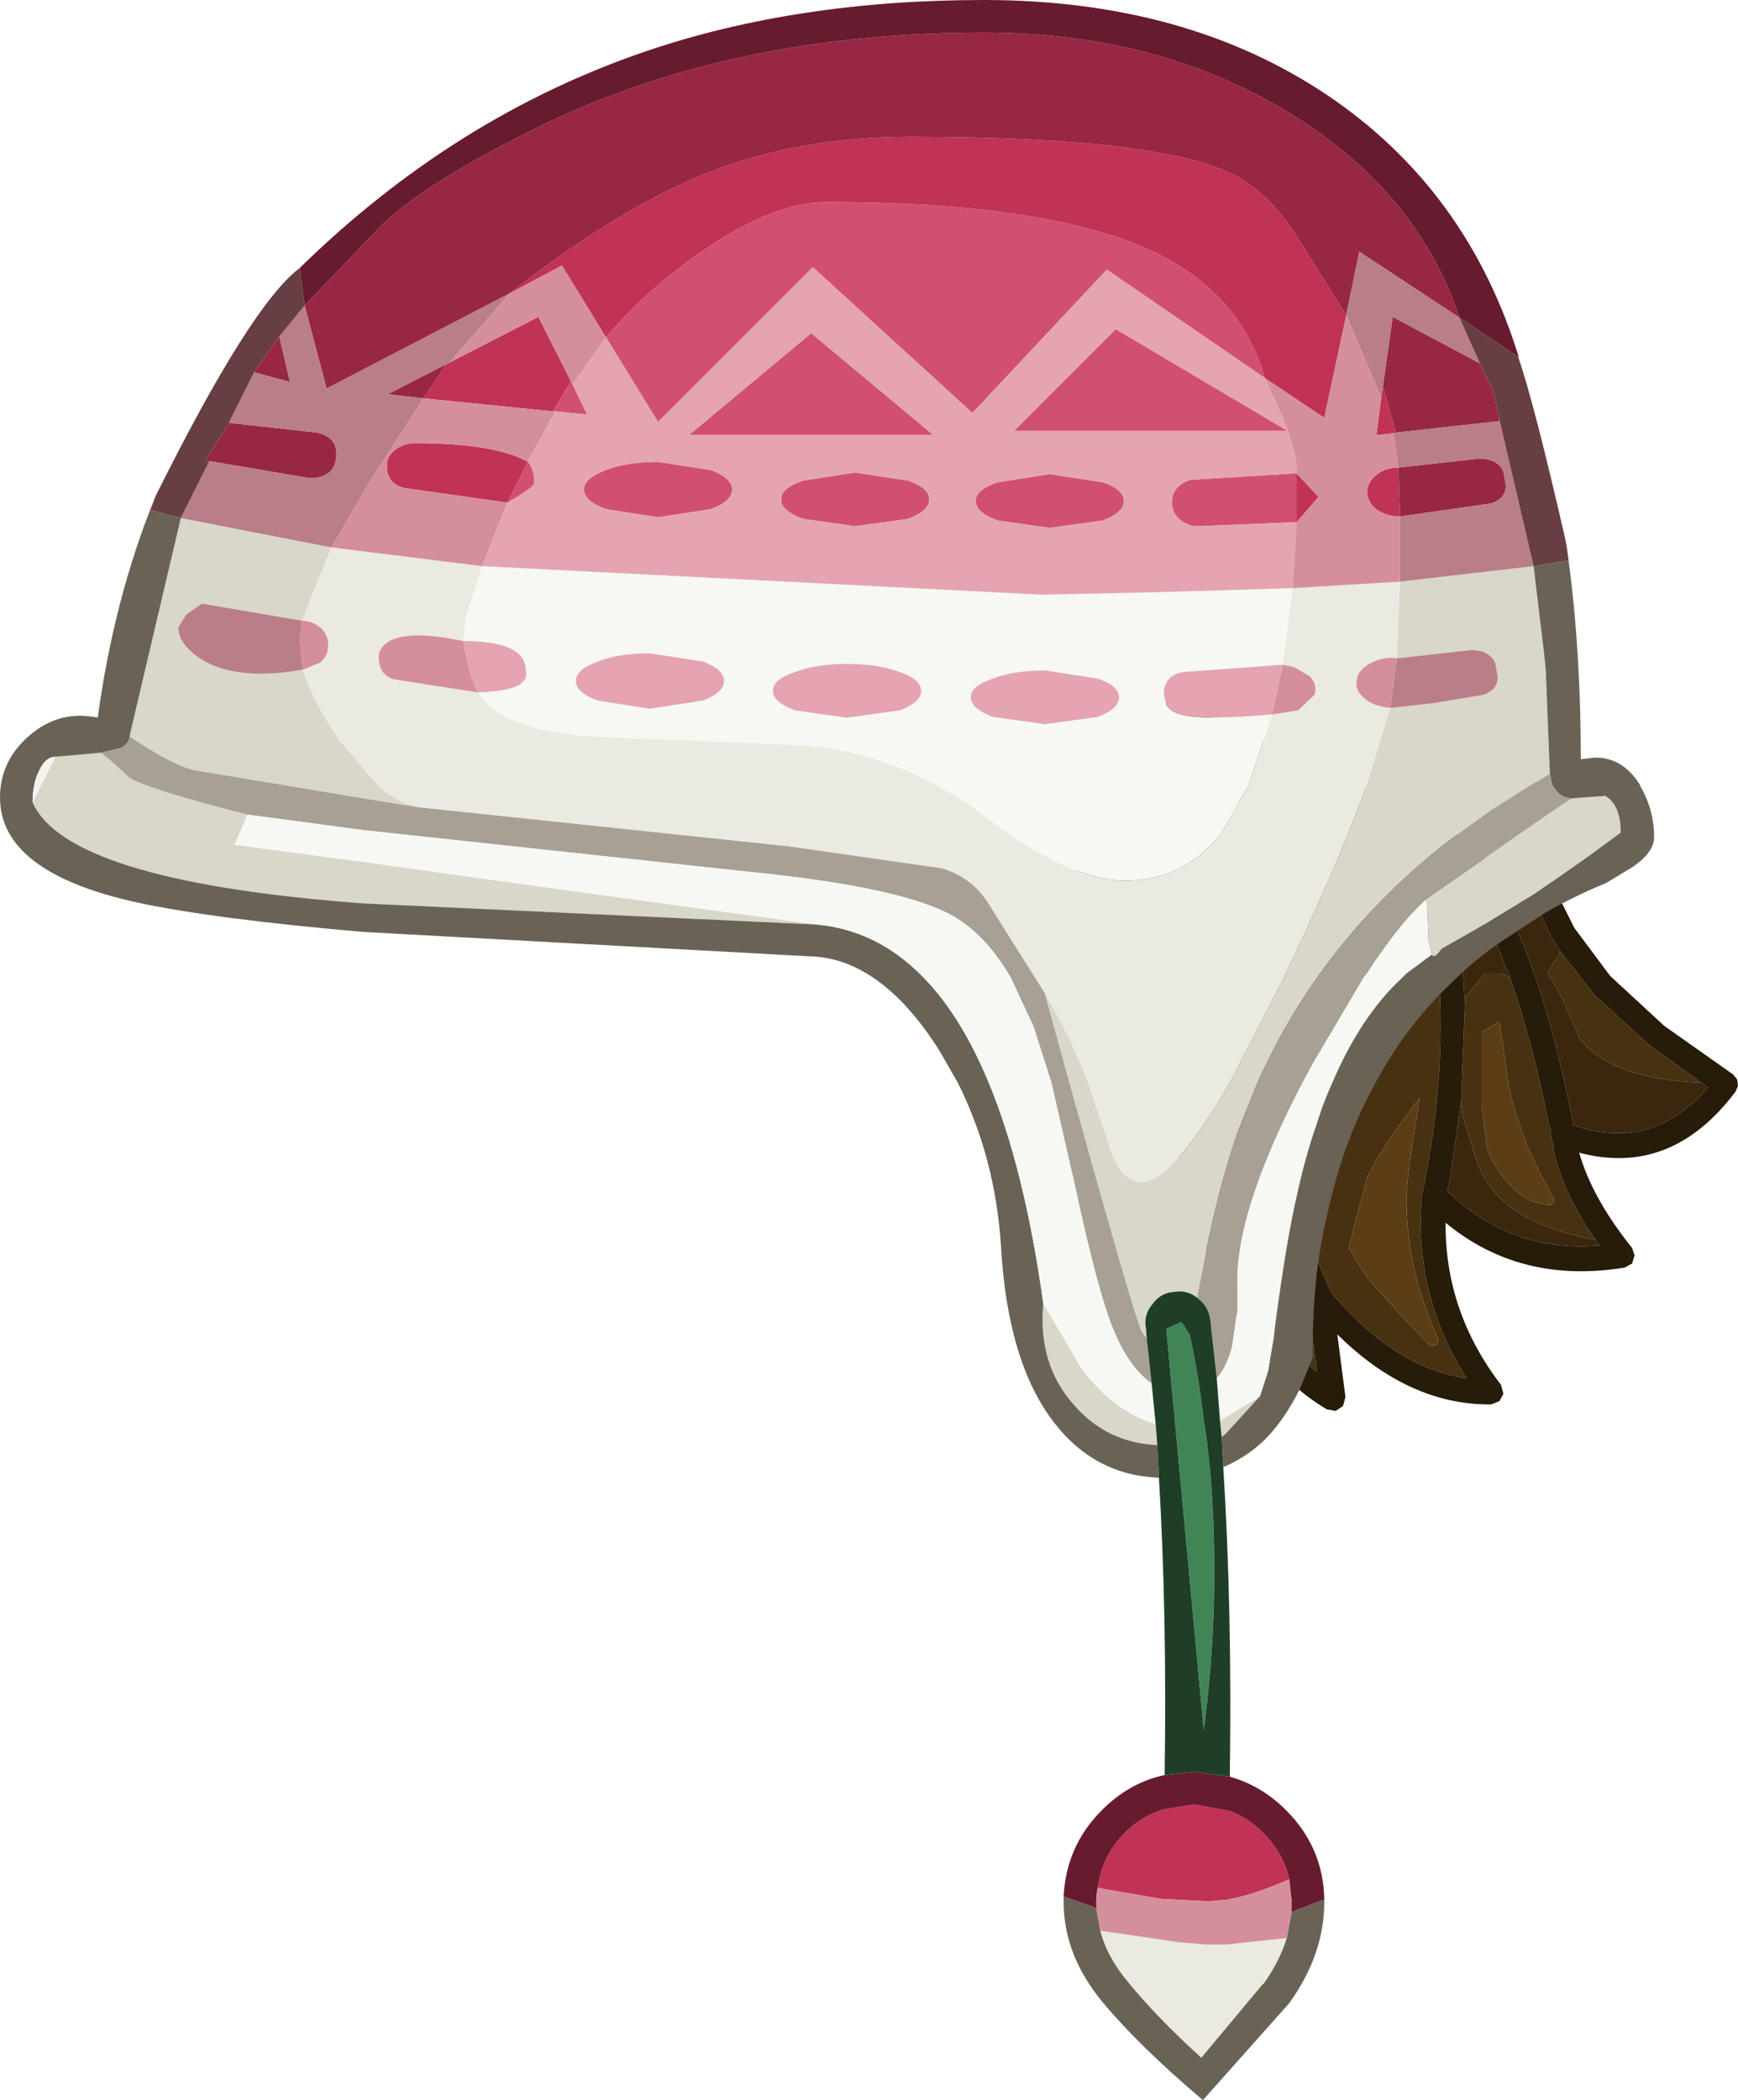 <?xml version="1.0" encoding="UTF-8" standalone="no"?>
<svg xmlns:ffdec="https://www.free-decompiler.com/flash" xmlns:xlink="http://www.w3.org/1999/xlink" ffdec:objectType="shape" height="128.9px" width="106.7px" xmlns="http://www.w3.org/2000/svg">
  <g transform="matrix(1.0, 0.0, 0.0, 1.0, 44.45, 1.8)">
    <path d="M49.3 52.05 L49.25 52.1 49.3 52.65 49.35 52.75 49.2 52.95 Q48.9 53.4 48.75 53.8 L47.4 51.9 Q46.5 50.8 46.0 50.55 L46.4 51.1 45.95 50.5 49.3 52.05 M51.35 56.6 L53.3 59.1 53.3 59.15 56.75 62.3 60.0 64.65 Q54.45 64.45 52.5 61.9 51.35 59.0 50.55 57.95 L51.35 56.6 M43.5 55.05 L43.8 57.2 Q44.45 63.85 42.9 71.3 L42.85 71.5 Q42.3 77.65 45.6 82.8 41.15 82.15 37.25 77.5 33.4 68.7 32.95 61.5 32.5 70.4 35.85 78.1 L36.4 82.4 Q29.1 76.45 27.95 58.45 L27.8 58.0 27.35 57.8 26.9 57.85 Q26.65 57.95 26.55 58.2 L24.5 62.25 Q23.0 58.25 22.75 54.25 L23.7 55.7 Q24.8 57.15 25.55 57.15 26.15 57.15 26.85 54.7 27.55 52.2 29.15 52.2 30.9 52.2 32.85 56.85 L33.4 59.45 Q33.65 60.95 34.35 61.8 L34.6 61.35 34.8 61.2 Q35.1 58.8 36.5 53.75 L39.15 56.4 Q39.75 56.4 39.85 55.2 L39.9 53.25 41.6 53.25 42.85 54.35 43.5 55.05 M42.4 67.6 L42.7 65.6 42.1 66.4 Q40.35 68.7 39.5 70.4 L38.6 73.8 38.35 74.8 39.5 76.65 41.9 79.3 43.4 80.85 43.8 80.7 43.85 80.4 Q41.9 76.1 41.9 71.9 41.9 70.45 42.4 67.6 M31.7 67.05 L31.95 62.05 Q32.05 58.95 31.4 57.0 L30.3 54.35 Q29.4 52.6 29.55 55.1 29.7 56.85 29.3 60.1 29.3 65.2 29.95 67.9 30.8 71.65 33.6 76.1 L33.6 75.9 32.1 71.25 Q31.7 69.5 31.7 67.05 M36.3 68.0 L36.35 68.35 36.8 66.5 Q37.6 63.05 38.15 61.25 L38.4 60.5 38.35 59.95 37.7 57.15 Q36.6 58.85 36.4 60.55 L36.3 63.95 36.3 68.0 M45.2 56.2 Q44.65 51.8 42.2 49.6 L43.9 50.4 Q45.75 52.35 47.25 55.75 L46.1 55.85 Q45.5 55.95 45.2 56.2 M48.25 58.2 Q49.6 62.0 50.65 67.25 L50.75 67.55 50.8 68.1 50.9 68.35 50.95 68.9 Q51.55 71.5 53.5 74.3 50.25 73.7 48.45 72.4 46.95 71.35 46.25 69.6 L45.35 66.65 45.25 65.8 45.5 59.45 46.7 57.95 47.7 57.95 48.25 58.2 M45.35 57.45 L45.35 57.2 45.45 57.35 45.35 57.45 M40.85 55.7 L40.9 57.6 Q41.45 57.6 41.5 58.05 L41.45 58.7 41.45 58.8 41.85 58.05 42.05 57.75 41.9 57.2 Q40.85 53.7 40.85 55.7 M51.0 71.9 Q48.4 67.35 48.0 63.6 L47.6 60.9 46.5 61.55 46.5 66.2 46.75 67.8 Q46.8 68.8 47.1 69.3 48.65 72.15 50.75 72.15 L51.0 71.9" fill="#483111" fill-rule="evenodd" stroke="none"/>
    <path d="M36.3 68.0 L36.3 63.95 36.4 60.55 Q36.6 58.85 37.7 57.15 L38.35 59.95 38.4 60.5 38.15 61.25 Q37.6 63.05 36.8 66.5 L36.35 68.35 36.3 68.0 M31.7 67.05 Q31.7 69.5 32.1 71.25 L33.6 75.9 33.6 76.1 Q30.8 71.65 29.95 67.9 29.3 65.2 29.3 60.1 29.7 56.85 29.55 55.1 29.4 52.6 30.3 54.35 L31.4 57.0 Q32.05 58.95 31.95 62.05 L31.7 67.05 M42.4 67.6 Q41.9 70.45 41.9 71.9 41.9 76.1 43.85 80.4 L43.8 80.7 43.4 80.85 41.9 79.3 39.5 76.65 38.35 74.8 38.6 73.8 39.5 70.4 Q40.35 68.7 42.1 66.4 L42.7 65.6 42.4 67.6 M40.85 55.7 Q40.85 53.7 41.9 57.2 L42.05 57.75 41.85 58.05 41.45 58.8 41.45 58.7 41.5 58.05 Q41.45 57.6 40.9 57.6 L40.85 55.7 M51.0 71.9 L50.75 72.15 Q48.65 72.15 47.1 69.3 46.8 68.8 46.75 67.8 L46.5 66.2 46.5 61.55 47.6 60.9 48.0 63.6 Q48.4 67.35 51.0 71.9" fill="#5b3e15" fill-rule="evenodd" stroke="none"/>
    <path d="M49.35 52.75 L50.9 55.9 51.35 56.6 50.55 57.95 Q51.35 59.0 52.5 61.9 54.45 64.45 60.0 64.65 L60.4 64.95 Q56.95 68.95 52.1 67.25 L52.1 66.95 51.55 64.4 Q49.55 55.6 46.4 51.1 L46.0 50.55 Q46.5 50.8 47.4 51.9 L48.75 53.8 Q48.9 53.4 49.2 52.95 L49.35 52.75 M22.75 54.25 L22.7 52.85 27.95 42.95 38.7 47.95 38.65 48.0 Q38.35 48.1 38.3 48.45 L38.35 49.0 38.8 49.4 Q41.25 50.2 42.55 52.5 L43.5 55.05 42.85 54.35 41.6 53.25 39.9 53.25 39.85 55.2 Q39.75 56.4 39.15 56.4 L36.5 53.75 Q35.1 58.8 34.8 61.2 L34.6 61.35 34.35 61.8 Q33.65 60.95 33.4 59.45 L32.85 56.85 Q30.9 52.2 29.15 52.2 27.55 52.2 26.85 54.7 26.15 57.15 25.55 57.15 24.8 57.15 23.7 55.7 L22.75 54.25 M47.25 55.75 L47.4 56.05 48.25 58.2 47.7 57.95 46.7 57.95 45.5 59.45 45.45 59.45 45.35 57.5 45.35 57.45 45.45 57.35 45.35 57.2 45.3 57.15 45.3 57.05 45.2 56.2 Q45.5 55.95 46.1 55.85 L47.25 55.75 M53.5 74.3 L53.75 74.65 Q48.3 75.1 44.4 71.3 L44.6 70.4 45.25 65.8 45.35 66.65 46.25 69.6 Q46.95 71.35 48.45 72.4 50.25 73.7 53.5 74.3" fill="#3a270d" fill-rule="evenodd" stroke="none"/>
    <path d="M49.3 52.05 Q49.4 51.8 49.65 51.7 L50.25 51.65 50.65 52.05 52.2 55.15 54.4 58.1 57.65 61.1 57.7 61.15 61.95 64.15 62.2 64.45 62.25 64.85 62.1 65.2 Q58.15 70.45 52.5 68.95 53.3 71.75 55.75 74.8 L55.9 75.25 55.75 75.75 55.3 76.0 Q48.9 77.05 44.3 73.25 44.25 78.7 47.7 83.2 L47.85 83.75 47.6 84.2 47.1 84.4 Q42.05 84.45 37.65 80.1 L38.15 83.95 38.0 84.5 37.55 84.8 37.0 84.7 Q28.4 79.55 26.7 61.25 L25.1 64.45 24.65 64.8 24.1 64.8 23.7 64.4 Q21.2 58.5 21.2 52.65 L21.3 52.3 26.95 41.6 Q27.05 41.35 27.35 41.25 L27.95 41.3 44.4 48.95 Q44.6 48.95 44.75 49.15 L44.7 49.1 44.3 49.0 44.85 49.25 45.95 50.5 46.4 51.1 Q49.55 55.6 51.55 64.4 L52.1 66.95 52.1 67.25 Q56.95 68.95 60.4 64.95 L60.0 64.65 56.75 62.3 53.3 59.15 53.3 59.1 51.35 56.6 50.9 55.9 49.35 52.75 49.3 52.65 49.25 52.1 49.3 52.05 M43.5 55.05 L42.55 52.5 Q41.25 50.2 38.8 49.4 L38.35 49.0 38.3 48.45 Q38.35 48.1 38.65 48.0 L38.7 47.95 27.95 42.95 22.7 52.85 22.75 54.25 Q23.0 58.25 24.5 62.25 L26.55 58.2 Q26.65 57.95 26.9 57.85 L27.35 57.8 27.8 58.0 27.95 58.45 Q29.1 76.45 36.4 82.4 L35.85 78.1 Q32.5 70.4 32.95 61.5 33.4 68.7 37.25 77.5 41.15 82.15 45.6 82.8 42.3 77.65 42.85 71.5 L42.9 71.3 Q44.45 63.85 43.8 57.2 L43.5 55.05 M47.25 55.75 Q45.75 52.35 43.9 50.4 L42.2 49.6 Q44.65 51.8 45.2 56.2 L45.3 57.05 45.3 57.15 45.35 57.2 45.35 57.45 45.35 57.5 45.45 59.45 45.5 59.45 45.25 65.8 44.6 70.4 44.4 71.3 Q48.3 75.1 53.75 74.65 L53.5 74.3 Q51.55 71.5 50.95 68.9 L50.9 68.35 50.8 68.1 50.75 67.55 50.65 67.25 Q49.6 62.0 48.25 58.2 L47.4 56.05 47.25 55.75" fill="#271b09" fill-rule="evenodd" stroke="none"/>
    <path d="M41.5 33.9 L49.7 32.95 50.35 38.35 50.45 39.35 50.7 45.7 49.5 46.4 47.05 47.95 44.5 49.8 Q36.65 55.9 32.75 64.65 L31.6 67.5 Q30.25 71.3 29.3 76.55 L29.25 76.75 29.05 77.85 Q28.4 77.35 27.6 77.5 26.8 77.55 26.3 78.25 25.75 78.9 25.9 79.7 L25.95 80.35 25.65 79.95 Q25.15 78.9 21.2 64.65 L19.7 59.2 19.75 59.25 Q21.25 61.8 22.35 64.65 L23.55 68.2 Q24.1 70.2 25.1 70.65 L25.55 70.75 25.65 70.75 Q27.5 70.75 31.05 64.65 L34.2 58.55 Q37.65 51.4 39.45 46.4 L40.9 41.65 41.4 41.6 43.6 41.35 46.6 40.85 Q47.5 40.55 47.5 39.75 L47.35 38.9 Q47.0 38.1 45.85 38.1 L41.4 38.6 41.3 38.6 41.3 38.5 41.5 33.9 M52.05 47.2 L54.1 47.05 Q55.05 47.6 55.05 49.3 L53.15 50.7 49.8 53.05 47.25 54.6 46.85 54.85 44.05 56.45 Q43.6 57.1 43.45 56.8 L43.25 55.95 43.15 53.35 45.3 51.85 48.1 49.9 Q51.1 47.8 52.05 47.2 M32.9 83.9 L30.8 86.2 30.55 86.4 30.45 85.4 32.9 83.9 M-29.25 48.2 L-30.05 50.05 -22.15 51.1 -10.7 52.7 5.75 54.95 -22.15 53.65 -22.8 53.6 Q-40.35 52.2 -42.45 47.45 L-41.05 44.65 -38.25 44.4 Q-37.35 45.1 -36.5 45.95 -35.15 46.7 -29.25 48.2 M19.6 78.2 L21.95 82.2 Q24.0 84.9 26.5 85.6 L26.6 86.9 Q23.5 86.75 21.5 84.45 19.25 81.95 19.6 78.2 M-18.75 47.75 L-22.15 47.2 -32.65 45.45 Q-34.05 45.05 -36.5 43.4 L-33.35 30.0 -24.1 31.8 -25.0 34.0 -25.9 36.3 -32.05 35.25 -33.0 35.9 -33.5 36.7 Q-33.5 37.8 -31.95 38.75 -29.75 40.0 -25.85 39.3 -25.4 40.95 -23.65 43.6 L-21.25 46.4 Q-20.0 47.5 -18.75 47.75" fill="#d9d6ca" fill-rule="evenodd" stroke="none"/>
    <path d="M40.9 41.65 L39.45 46.4 Q37.65 51.4 34.2 58.55 L31.05 64.65 Q27.5 70.75 25.65 70.75 L25.55 70.75 25.1 70.65 Q24.1 70.2 23.55 68.2 L22.35 64.65 Q21.25 61.8 19.75 59.25 L16.35 53.85 Q15.35 52.1 13.4 51.5 L4.0 50.15 -18.75 47.75 Q-20.0 47.5 -21.25 46.4 L-23.65 43.6 Q-25.4 40.95 -25.85 39.3 L-24.75 38.85 Q-24.3 38.4 -24.3 37.8 -24.3 37.15 -24.75 36.75 -25.25 36.3 -25.9 36.3 L-25.0 34.0 -24.1 31.8 -14.85 32.95 -15.85 36.15 -16.0 37.55 Q-19.25 36.85 -20.55 37.55 -21.2 37.95 -21.2 38.5 -21.2 39.65 -20.25 39.9 L-15.1 40.7 Q-13.65 43.05 -8.05 43.4 L5.0 43.95 Q9.15 44.3 13.05 46.4 14.65 47.25 16.2 48.45 21.25 52.25 24.6 52.25 L24.85 52.25 Q28.4 52.15 30.6 49.25 L32.2 46.4 33.65 42.05 35.25 41.8 36.25 40.85 Q36.45 40.2 35.95 39.7 L35.0 39.15 34.3 39.0 34.9 34.3 41.5 33.9 41.3 38.5 41.3 38.6 Q40.45 38.5 39.7 38.9 39.1 39.2 38.9 39.7 L38.85 39.9 Q38.7 40.55 39.3 41.05 39.85 41.55 40.9 41.65 M23.1 116.7 L27.85 117.4 29.55 117.55 30.85 117.55 34.55 117.15 Q34.1 118.6 33.1 120.0 L33.1 119.95 29.3 124.5 Q26.55 122.0 24.8 119.85 23.5 118.3 23.1 116.7" fill="#eaeae1" fill-rule="evenodd" stroke="none"/>
    <path d="M51.85 32.6 Q52.6 38.25 52.6 44.8 L53.5 44.7 Q55.2 44.7 56.25 46.4 L56.25 46.45 Q57.1 47.9 57.1 49.6 57.1 50.5 55.8 51.4 L54.15 52.4 Q52.2 53.2 50.45 54.2 L47.85 55.9 Q46.45 56.85 45.25 57.95 L45.0 58.2 Q41.95 61.0 40.0 64.65 38.75 66.9 37.9 69.5 36.9 72.7 36.45 75.85 36.1 78.7 36.15 81.5 L35.35 83.45 Q34.3 85.55 33.0 86.75 31.95 87.7 30.65 88.25 L30.55 86.4 30.8 86.2 32.9 83.9 33.4 82.35 33.75 80.35 33.85 79.45 Q34.55 74.2 35.2 71.45 35.7 69.15 36.4 67.15 36.8 65.85 37.35 64.65 39.1 60.55 41.65 58.2 L41.9 57.95 43.45 56.8 Q43.6 57.1 44.05 56.45 L46.85 54.85 47.25 54.6 49.8 53.05 53.15 50.7 55.05 49.3 Q55.05 47.6 54.1 47.05 L52.05 47.2 Q51.5 47.2 51.1 46.75 L50.85 46.4 50.7 45.7 50.45 39.35 50.35 38.35 49.7 32.95 51.85 32.6 M36.85 114.8 L36.85 114.95 Q36.85 118.15 34.7 121.15 L29.4 127.1 Q25.5 123.8 23.25 121.1 20.85 118.2 20.85 114.95 L20.85 114.6 22.85 115.3 22.9 115.6 23.1 116.7 Q23.5 118.3 24.8 119.85 26.55 122.0 29.3 124.5 L33.1 119.95 33.1 120.0 Q34.1 118.6 34.55 117.15 L34.85 115.55 36.25 115.0 36.85 114.8 M26.7 88.9 Q22.75 88.75 20.25 85.5 17.4 81.8 17.0 74.65 16.65 69.25 14.35 64.65 L13.2 62.65 Q11.3 59.65 9.15 58.2 L8.75 57.95 Q7.1 56.95 5.3 56.9 L-22.15 55.4 Q-31.35 54.6 -36.0 53.6 -44.45 51.75 -44.45 47.15 -44.45 44.9 -42.65 43.35 -40.8 41.75 -38.45 42.25 -37.45 34.9 -34.9 28.65 L-35.2 29.5 -33.35 30.0 -36.5 43.4 Q-36.5 43.8 -37.0 44.1 L-38.25 44.4 -41.05 44.65 Q-41.65 44.65 -42.05 45.5 -42.45 46.3 -42.45 47.45 -40.35 52.2 -22.8 53.6 L-22.15 53.65 5.75 54.95 Q9.3 55.3 12.0 57.95 L12.25 58.2 Q14.55 60.55 16.25 64.65 18.45 69.95 19.6 78.2 19.25 81.95 21.5 84.45 23.5 86.75 26.6 86.9 L26.7 88.9" fill="#696356" fill-rule="evenodd" stroke="none"/>
    <path d="M50.7 45.7 L50.85 46.4 51.1 46.75 Q51.5 47.2 52.05 47.2 51.1 47.8 48.1 49.9 L45.3 51.85 43.15 53.35 Q41.5 54.8 39.45 57.95 L39.25 58.2 36.15 63.45 35.5 64.65 Q31.35 72.6 31.5 77.15 L31.5 78.7 31.2 80.8 Q30.9 82.05 30.25 82.8 L29.85 79.2 Q29.75 78.4 29.1 77.9 L29.05 77.85 29.25 76.75 29.3 76.55 Q30.25 71.3 31.6 67.5 L32.75 64.65 Q36.65 55.9 44.5 49.8 L47.05 47.95 49.5 46.4 50.7 45.7 M19.75 59.25 L19.7 59.2 21.2 64.65 Q25.15 78.9 25.65 79.95 L25.95 80.35 26.25 83.1 Q24.9 82.2 23.9 79.8 22.95 77.5 21.55 71.0 L20.1 64.65 19.0 61.2 17.6 58.2 17.45 57.95 Q16.0 55.55 14.1 54.45 11.0 52.65 1.45 51.7 L-22.15 49.15 -29.25 48.2 Q-35.15 46.7 -36.5 45.95 -37.35 45.1 -38.25 44.4 L-37.0 44.1 Q-36.5 43.8 -36.5 43.4 -34.05 45.05 -32.65 45.45 L-22.15 47.2 -18.75 47.75 4.0 50.15 13.4 51.5 Q15.35 52.1 16.35 53.85 L19.75 59.25" fill="#a7a094" fill-rule="evenodd" stroke="none"/>
    <path d="M43.45 56.8 L41.9 57.95 41.65 58.2 Q39.1 60.55 37.35 64.65 36.8 65.85 36.4 67.15 35.7 69.15 35.2 71.45 34.55 74.2 33.85 79.45 L33.75 80.35 33.4 82.35 32.9 83.9 30.45 85.4 30.25 82.8 Q30.9 82.05 31.2 80.8 L31.5 78.7 31.5 77.15 Q31.35 72.6 35.5 64.65 L36.15 63.45 39.25 58.2 39.45 57.95 Q41.5 54.8 43.15 53.35 L43.25 55.95 43.45 56.8 M15.15 41.0 Q15.15 41.7 16.5 42.2 L19.7 42.65 22.95 42.2 Q24.25 41.7 24.25 41.0 24.25 40.3 22.95 39.85 L19.7 39.35 Q17.8 39.35 16.5 39.85 15.15 40.3 15.15 41.0 M3.0 40.6 Q3.0 41.3 4.35 41.8 L7.55 42.25 10.8 41.8 Q12.1 41.3 12.1 40.6 12.1 39.9 10.8 39.45 9.45 38.95 7.55 38.95 5.65 38.95 4.35 39.45 3.0 39.9 3.0 40.6 M33.65 42.05 L32.2 46.4 30.6 49.25 Q28.4 52.15 24.85 52.25 L24.6 52.25 Q21.25 52.25 16.2 48.45 14.65 47.25 13.05 46.4 9.15 44.3 5.0 43.95 L-8.05 43.4 Q-13.65 43.05 -15.1 40.7 -12.15 40.6 -12.15 39.6 -12.15 38.8 -12.5 38.45 -13.3 37.55 -16.0 37.55 L-15.85 36.15 -14.85 32.95 19.5 34.7 26.5 34.55 34.9 34.3 34.3 39.0 28.15 39.45 Q27.0 39.7 27.0 40.8 L27.15 41.45 Q27.45 41.95 28.25 42.1 29.6 42.4 33.65 42.05 M-29.25 48.2 L-22.15 49.15 1.45 51.7 Q11.0 52.65 14.1 54.45 16.0 55.55 17.45 57.95 L17.6 58.2 19.0 61.2 20.1 64.65 21.55 71.0 Q22.95 77.5 23.9 79.8 24.9 82.2 26.25 83.1 L26.5 85.6 Q24.0 84.9 21.95 82.2 L19.6 78.2 Q18.45 69.95 16.25 64.65 14.55 60.55 12.25 58.2 L12.0 57.95 Q9.3 55.3 5.75 54.95 L-10.7 52.7 -22.15 51.1 -30.05 50.05 -29.25 48.2 M-4.55 41.7 L-1.3 41.2 Q0.0 40.7 0.0 40.0 0.0 39.3 -1.3 38.8 L-4.55 38.3 Q-6.45 38.3 -7.75 38.8 -9.1 39.3 -9.1 40.0 -9.1 40.7 -7.75 41.2 L-4.55 41.7" fill="#f7f7f4" fill-rule="evenodd" stroke="none"/>
    <path d="M-41.05 44.65 L-42.45 47.45 Q-42.45 46.3 -42.05 45.5 -41.65 44.65 -41.05 44.65" fill="#f4f3f0" fill-rule="evenodd" stroke="none"/>
    <path d="M-7.25 18.9 Q-4.65 15.85 -1.1 13.45 3.15 10.6 6.25 10.6 19.65 10.6 26.15 13.55 31.7 16.1 33.2 21.4 L23.5 14.75 15.25 23.55 5.45 14.6 -4.05 24.1 -7.25 18.9 M34.6 24.65 L17.8 24.65 24.05 18.4 34.6 24.65 M23.25 30.15 L20.0 30.6 16.8 30.15 Q15.45 29.65 15.45 28.95 15.45 28.25 16.8 27.8 L20.0 27.3 23.25 27.8 Q24.55 28.25 24.55 28.95 24.55 29.65 23.25 30.15 M11.3 30.05 L8.05 30.5 4.85 30.05 Q3.5 29.55 3.5 28.85 3.5 28.15 4.85 27.7 L8.05 27.2 11.3 27.7 Q12.6 28.15 12.6 28.85 12.6 29.55 11.3 30.05 M35.15 27.25 L35.15 30.25 29.05 30.5 Q28.5 30.5 28.0 30.1 27.5 29.7 27.5 29.05 27.5 28.0 28.65 27.65 L35.15 27.25 M5.35 18.65 L12.85 24.9 -2.15 24.9 5.35 18.65 M-10.35 23.45 L-10.5 23.45 -9.4 21.6 -9.3 21.8 -8.4 23.65 -10.35 23.45 M-4.05 29.95 L-7.25 29.45 Q-8.6 28.95 -8.6 28.25 -8.6 27.55 -7.25 27.05 -5.95 26.55 -4.05 26.55 L-0.8 27.05 Q0.5 27.55 0.5 28.25 0.5 28.95 -0.8 29.45 L-4.05 29.95 M-12.05 26.55 Q-11.65 26.95 -11.65 27.85 -11.65 28.1 -13.3 29.05 L-12.05 26.55" fill="#d15071" fill-rule="evenodd" stroke="none"/>
    <path d="M40.45 21.9 L41.25 24.75 41.1 24.8 40.05 24.9 40.35 22.6 40.45 21.9 M41.4 26.9 L41.5 29.9 Q40.7 29.9 40.1 29.5 39.5 29.05 39.5 28.45 39.45 27.85 40.0 27.4 40.55 26.9 41.4 26.9 M-13.15 16.2 Q-6.5 11.0 -1.0 8.8 4.6 6.6 11.45 6.6 27.25 6.6 31.6 9.1 33.45 10.15 35.0 12.45 L38.2 17.55 36.85 23.85 33.2 21.4 Q31.7 16.1 26.15 13.55 19.65 10.6 6.25 10.6 3.15 10.6 -1.1 13.45 -4.65 15.85 -7.25 18.9 L-9.95 14.5 -13.15 16.2 M35.15 27.25 L36.5 28.7 35.15 30.25 35.15 27.25 M22.95 114.05 Q23.2 112.1 24.6 110.7 25.65 109.65 27.0 109.25 L28.85 108.95 31.05 109.35 Q32.15 109.75 33.1 110.7 34.35 111.95 34.7 113.55 32.4 114.55 30.85 114.8 L29.75 114.9 26.85 114.75 23.35 114.15 22.95 114.05 M-10.5 23.45 L-18.45 22.65 -17.05 20.55 -16.85 20.45 -11.4 17.65 -9.4 21.6 -10.5 23.45 M-13.3 29.05 L-19.65 28.15 Q-20.7 27.9 -20.7 26.75 -20.7 26.15 -20.1 25.75 -19.6 25.4 -19.0 25.4 -14.05 25.4 -12.05 26.55 L-13.3 29.05" fill="#c03256" fill-rule="evenodd" stroke="none"/>
    <path d="M47.6 23.95 L47.6 24.05 41.25 24.75 40.45 21.9 41.05 17.65 46.4 20.5 47.25 22.3 47.6 23.95 M41.4 26.9 L46.35 26.35 Q47.5 26.35 47.85 27.15 L48.0 28.0 Q48.0 28.8 47.1 29.1 L41.5 29.9 41.4 26.9 M45.15 17.7 L39.0 13.65 38.2 17.55 35.0 12.45 Q33.45 10.15 31.6 9.1 27.25 6.6 11.45 6.6 4.6 6.6 -1.0 8.8 -6.5 11.0 -13.15 16.2 L-24.4 22.05 -25.75 16.95 -20.8 11.8 Q-17.85 9.15 -11.3 5.95 0.5 0.2 15.95 0.2 26.6 0.2 34.65 5.1 42.55 9.9 45.15 17.7 M-17.05 20.55 L-18.45 22.65 -20.65 22.4 -17.05 20.55 M-31.6 26.5 L-31.85 26.45 -30.45 24.3 -30.4 24.15 -25.0 24.75 Q-23.8 25.0 -23.8 26.05 -23.8 27.55 -25.45 27.55 L-31.6 26.5 M-28.85 21.05 L-27.3 18.85 -26.65 21.65 -28.85 21.05" fill="#982744" fill-rule="evenodd" stroke="none"/>
    <path d="M48.75 20.1 L45.15 17.7 Q42.55 9.9 34.65 5.1 26.6 0.2 15.95 0.2 0.5 0.2 -11.3 5.95 -17.85 9.15 -20.8 11.8 L-25.75 16.95 -26.05 14.65 Q-16.55 5.35 -4.8 1.35 4.45 -1.8 15.95 -1.8 28.35 -1.8 37.05 4.05 45.65 9.85 48.8 20.15 L48.75 20.1 M31.05 107.25 Q33.0 107.8 34.5 109.3 36.8 111.6 36.85 114.8 L36.25 115.0 34.85 115.55 34.85 114.95 34.7 113.55 Q34.35 111.95 33.1 110.7 32.15 109.75 31.05 109.35 L28.85 108.95 27.0 109.25 Q25.65 109.65 24.6 110.7 23.2 112.1 22.95 114.05 L22.9 114.25 22.85 114.85 22.85 114.95 22.85 115.05 22.9 115.6 22.85 115.3 20.85 114.6 Q21.0 111.5 23.2 109.3 24.9 107.6 27.05 107.15 L28.85 106.95 31.05 107.25" fill="#671b2e" fill-rule="evenodd" stroke="none"/>
    <path d="M41.25 24.75 L47.6 24.05 47.6 23.95 49.7 32.95 41.5 33.9 41.5 29.9 47.1 29.1 Q48.0 28.8 48.0 28.0 L47.85 27.15 Q47.5 26.35 46.35 26.35 L41.4 26.9 41.1 24.8 41.25 24.75 M46.4 20.5 L41.05 17.65 40.45 21.9 40.35 22.6 38.2 17.55 39.0 13.65 45.15 17.7 46.4 20.5 M41.3 38.6 L41.4 38.6 45.85 38.1 Q47.0 38.1 47.35 38.9 L47.5 39.75 Q47.5 40.55 46.6 40.85 L43.6 41.35 41.4 41.6 40.9 41.65 41.3 38.6 M-18.45 22.65 L-21.65 27.6 -24.1 31.8 -33.35 30.0 -31.6 26.5 -25.45 27.55 Q-23.8 27.55 -23.8 26.05 -23.8 25.0 -25.0 24.75 L-30.4 24.15 -28.85 21.05 -26.65 21.65 -27.3 18.85 -25.75 16.95 -24.4 22.05 -13.15 16.2 -16.85 20.45 -17.05 20.55 -20.65 22.4 -18.45 22.65 M-25.9 36.3 L-26.05 37.55 -25.85 39.3 Q-29.75 40.0 -31.95 38.75 -33.5 37.8 -33.5 36.7 L-33.0 35.9 -32.05 35.25 -25.9 36.3" fill="#b97e87" fill-rule="evenodd" stroke="none"/>
    <path d="M47.6 23.95 L47.25 22.3 46.4 20.5 45.15 17.7 48.75 20.1 Q49.7 22.8 51.65 31.3 L51.75 31.85 51.85 32.6 49.7 32.95 47.6 23.95 M-26.05 14.65 L-25.75 16.95 -27.3 18.85 -28.85 21.05 -30.4 24.15 -30.45 24.3 -31.85 26.45 -31.6 26.5 -33.35 30.0 -35.2 29.5 -34.9 28.65 Q-29.05 16.9 -26.05 14.65" fill="#673e42" fill-rule="evenodd" stroke="none"/>
    <path d="M41.1 24.8 L41.4 26.9 Q40.55 26.9 40.0 27.4 39.45 27.85 39.5 28.45 39.5 29.05 40.1 29.5 40.7 29.9 41.5 29.9 L41.5 33.9 34.9 34.3 35.15 30.25 36.5 28.7 35.15 27.25 Q35.25 26.3 34.35 23.95 L33.2 21.4 36.85 23.85 38.2 17.55 40.35 22.6 40.05 24.9 41.1 24.8 M40.9 41.65 Q39.85 41.55 39.3 41.05 38.7 40.55 38.85 39.9 L38.9 39.7 Q39.1 39.2 39.7 38.9 40.45 38.5 41.3 38.6 L40.9 41.65 M-13.15 16.2 L-9.95 14.5 -7.25 18.9 -9.3 21.8 -9.4 21.6 -11.4 17.65 -16.85 20.45 -13.15 16.2 M-15.1 40.7 L-20.25 39.9 Q-21.2 39.65 -21.2 38.5 -21.2 37.95 -20.55 37.55 -19.25 36.85 -16.0 37.55 -15.65 39.65 -15.1 40.7 M34.3 39.0 L35.0 39.15 35.95 39.7 Q36.45 40.2 36.25 40.85 L35.25 41.8 33.65 42.05 34.3 39.0 M22.95 114.05 L23.35 114.15 26.85 114.75 29.75 114.9 30.85 114.8 Q32.4 114.55 34.7 113.55 L34.85 114.95 34.85 115.55 34.55 117.15 30.85 117.55 29.55 117.55 27.85 117.4 23.1 116.7 22.9 115.6 22.85 115.05 22.85 114.95 22.85 114.85 22.9 114.25 22.95 114.05 M-18.45 22.65 L-10.5 23.45 -10.35 23.45 -12.05 26.55 Q-14.05 25.4 -19.0 25.4 -19.6 25.4 -20.1 25.75 -20.7 26.15 -20.7 26.75 -20.7 27.9 -19.65 28.15 L-13.3 29.05 -14.85 32.95 -24.1 31.8 -21.65 27.6 -18.45 22.65 M-25.9 36.3 Q-25.25 36.3 -24.75 36.75 -24.3 37.15 -24.3 37.8 -24.3 38.4 -24.75 38.85 L-25.85 39.3 -26.05 37.55 -25.9 36.3" fill="#d58e9c" fill-rule="evenodd" stroke="none"/>
    <path d="M33.2 21.4 L34.35 23.95 Q35.25 26.3 35.15 27.25 L28.65 27.65 Q27.5 28.0 27.5 29.05 27.5 29.7 28.0 30.1 28.5 30.5 29.05 30.5 L35.15 30.25 34.9 34.3 26.5 34.55 19.5 34.7 -14.85 32.95 -13.3 29.05 Q-11.65 28.1 -11.65 27.85 -11.65 26.95 -12.05 26.55 L-10.35 23.45 -8.4 23.65 -9.3 21.8 -7.25 18.9 -4.05 24.1 5.45 14.6 15.25 23.55 23.5 14.75 33.2 21.4 M34.6 24.65 L24.05 18.4 17.8 24.65 34.6 24.65 M11.3 30.05 Q12.6 29.55 12.6 28.85 12.6 28.15 11.3 27.7 L8.05 27.2 4.85 27.7 Q3.5 28.15 3.5 28.85 3.5 29.55 4.85 30.05 L8.05 30.5 11.3 30.05 M23.25 30.15 Q24.55 29.65 24.55 28.95 24.55 28.25 23.25 27.8 L20.0 27.3 16.8 27.8 Q15.45 28.25 15.45 28.95 15.45 29.65 16.8 30.15 L20.0 30.6 23.25 30.15 M3.0 40.6 Q3.0 39.9 4.35 39.45 5.65 38.95 7.55 38.95 9.45 38.95 10.8 39.45 12.1 39.9 12.1 40.6 12.1 41.3 10.8 41.8 L7.55 42.25 4.35 41.8 Q3.0 41.3 3.0 40.6 M15.15 41.0 Q15.15 40.3 16.5 39.85 17.8 39.35 19.7 39.35 L22.95 39.85 Q24.25 40.3 24.25 41.0 24.25 41.7 22.95 42.2 L19.7 42.65 16.5 42.2 Q15.15 41.7 15.15 41.0 M33.65 42.05 Q29.6 42.4 28.25 42.1 27.45 41.95 27.15 41.45 L27.0 40.8 Q27.0 39.7 28.15 39.45 L34.3 39.0 33.65 42.05 M-16.0 37.55 Q-13.3 37.55 -12.5 38.45 -12.15 38.8 -12.15 39.6 -12.15 40.6 -15.1 40.7 -15.65 39.65 -16.0 37.55 M5.35 18.65 L-2.15 24.9 12.85 24.9 5.35 18.65 M-4.05 29.95 L-0.8 29.45 Q0.5 28.95 0.5 28.25 0.5 27.55 -0.8 27.05 L-4.05 26.55 Q-5.95 26.55 -7.25 27.05 -8.6 27.55 -8.6 28.25 -8.6 28.95 -7.25 29.45 L-4.05 29.95 M-4.55 41.7 L-7.75 41.2 Q-9.1 40.7 -9.1 40.0 -9.1 39.3 -7.75 38.8 -6.45 38.3 -4.55 38.3 L-1.3 38.8 Q0.0 39.3 0.0 40.0 0.0 40.7 -1.3 41.2 L-4.55 41.7" fill="#e4a4b2" fill-rule="evenodd" stroke="none"/>
    <path d="M28.2 79.5 L28.6 80.15 28.9 81.65 29.2 83.45 29.5 85.7 29.65 86.7 29.85 88.55 Q30.5 96.5 29.45 104.4 L27.15 79.75 28.05 79.35 28.2 79.5" fill="#418557" fill-rule="evenodd" stroke="none"/>
    <path d="M30.65 88.25 Q31.2 97.0 31.05 107.25 L28.85 106.95 27.05 107.15 Q27.2 97.35 26.7 88.9 L26.6 86.9 26.5 85.6 26.25 83.1 25.95 80.35 25.9 79.7 Q25.75 78.9 26.3 78.25 26.8 77.55 27.6 77.5 28.4 77.35 29.05 77.85 L29.1 77.9 Q29.75 78.4 29.85 79.2 L30.25 82.8 30.45 85.4 30.55 86.4 30.65 88.25 M28.2 79.5 L28.05 79.35 27.15 79.75 29.45 104.4 Q30.5 96.5 29.85 88.55 L29.65 86.7 29.5 85.7 29.2 83.45 28.9 81.65 28.6 80.15 28.2 79.5" fill="#1e3e28" fill-rule="evenodd" stroke="none"/>
  </g>
</svg>
